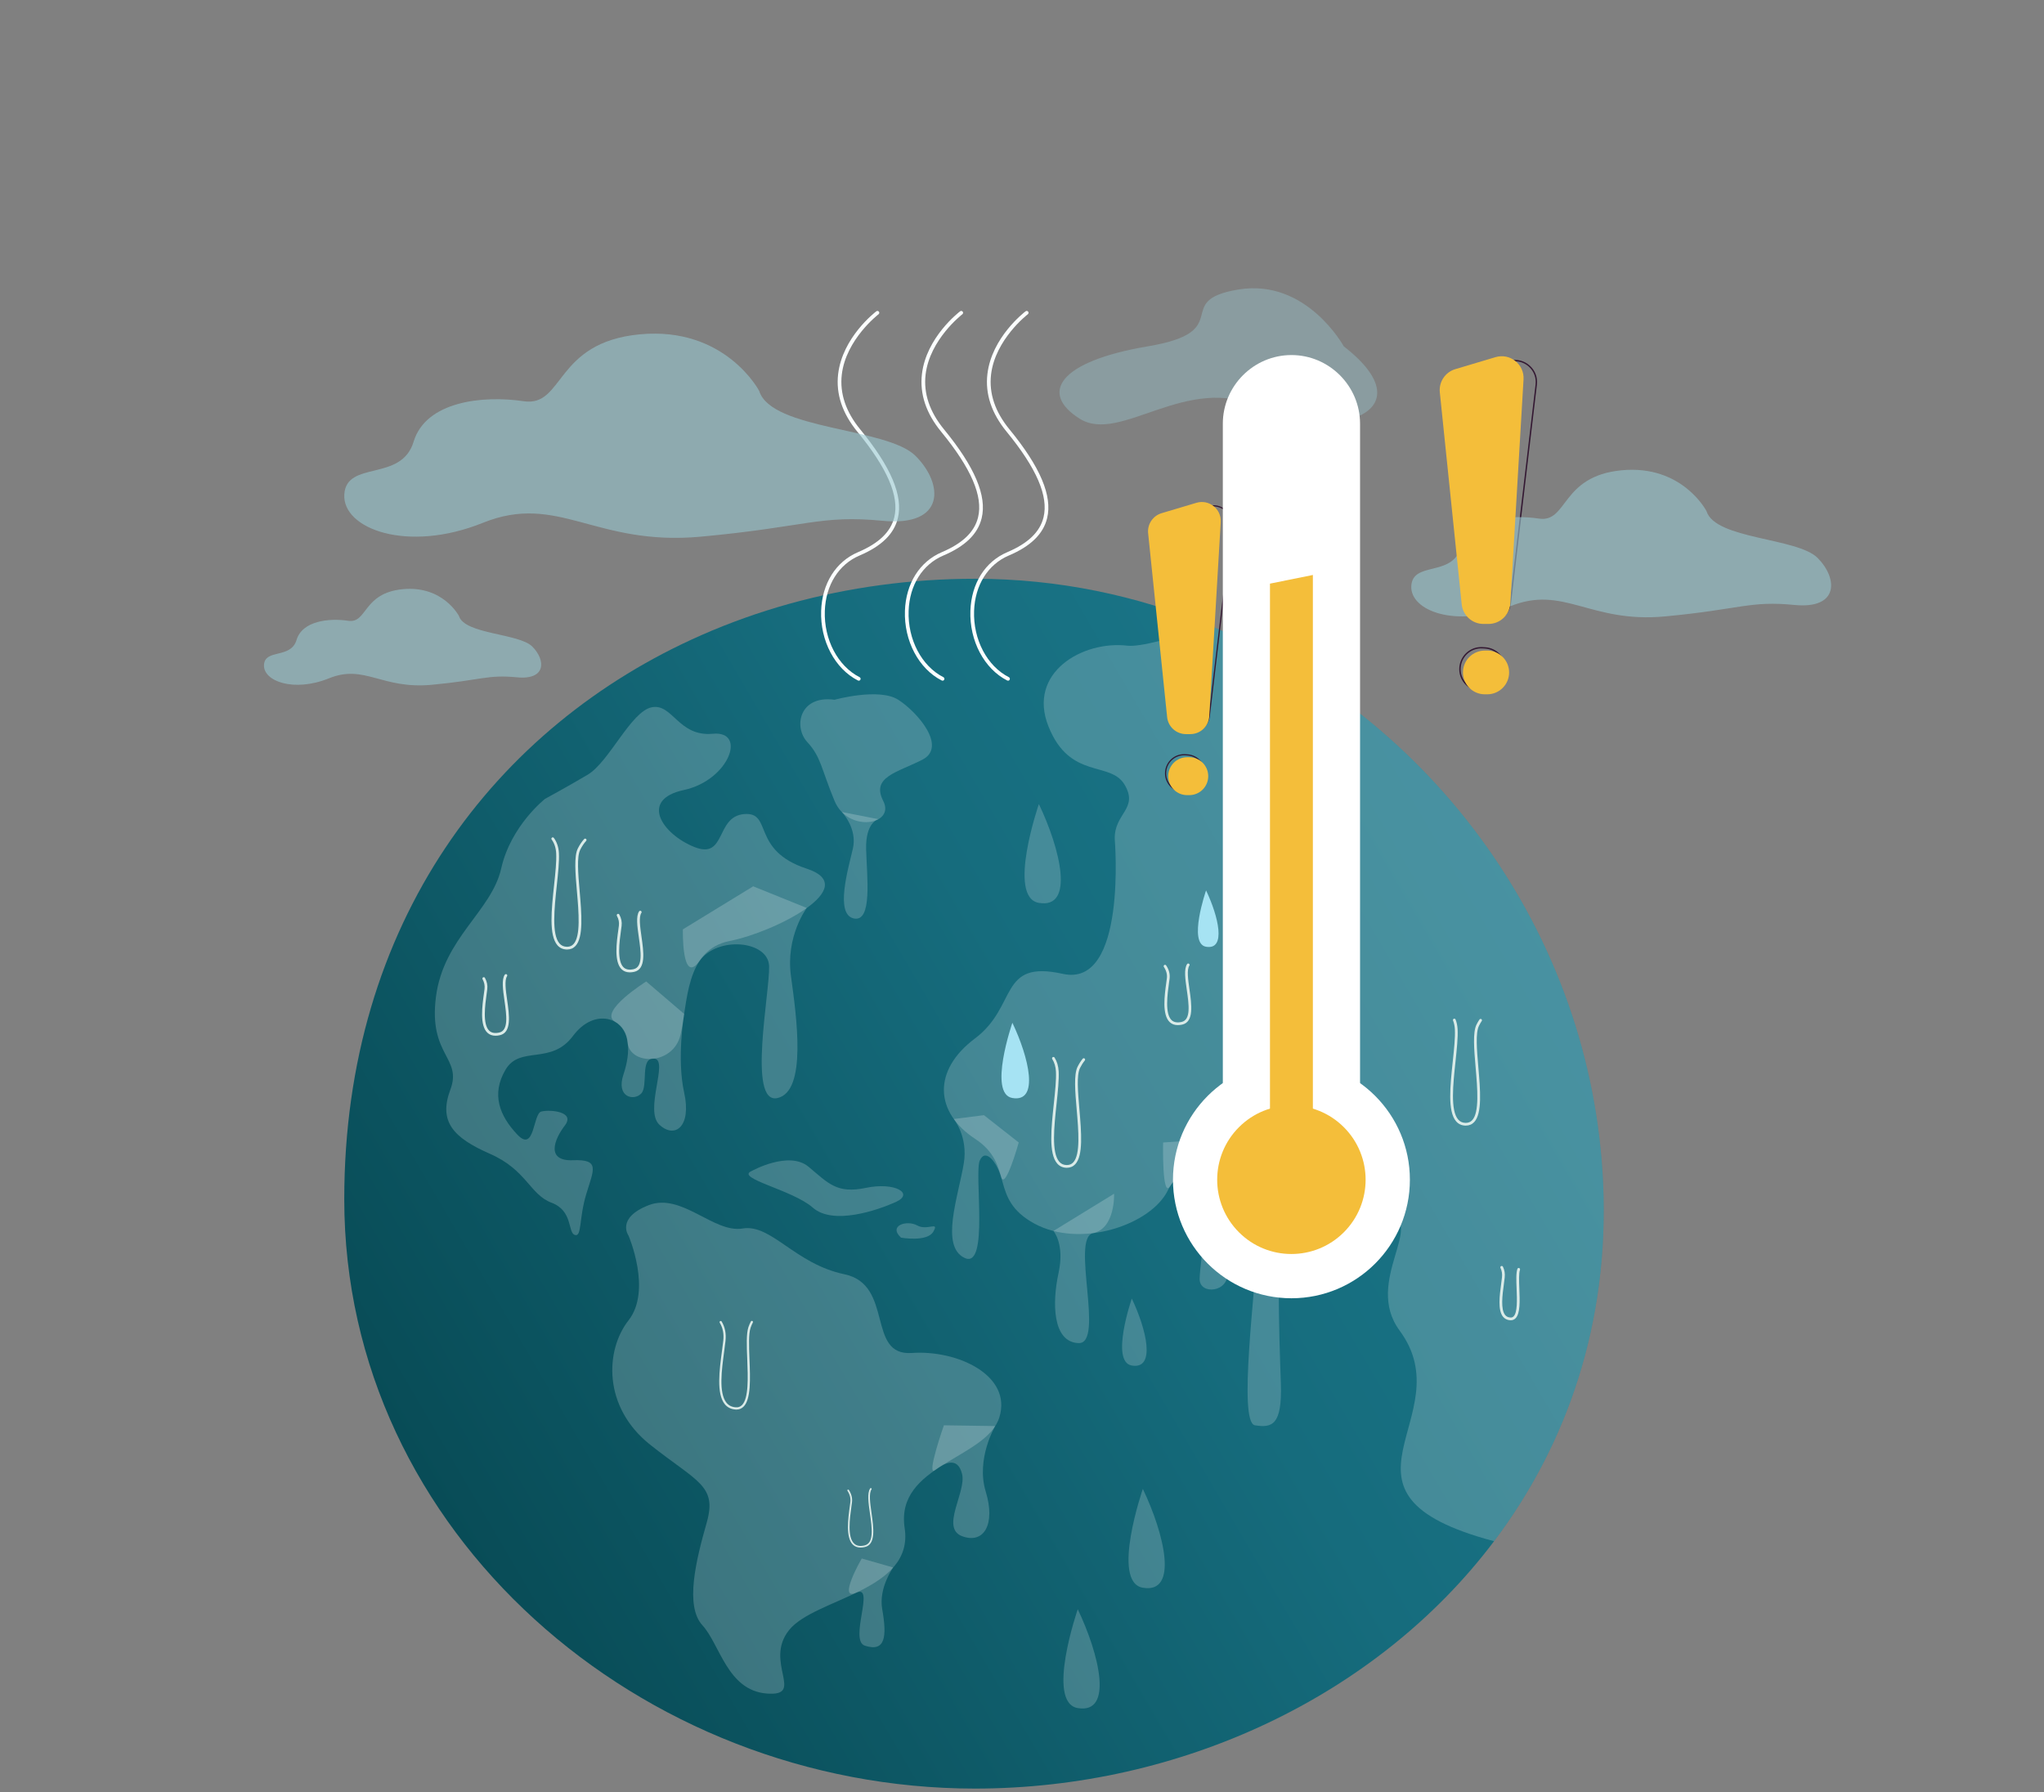 <svg width="195" height="171" viewBox="0 0 195 171" fill="none" xmlns="http://www.w3.org/2000/svg">
<rect x="0" y="0" width="195" height="171" fill="#808080" stroke="none"/>
<path d="M142.543 147.041C142.54 147.043 142.539 147.046 142.536 147.048C131.37 161.853 112.614 170.649 93.013 170.649C61.162 170.649 32.843 146.29 32.843 114.415C32.843 88.12 47.194 69.264 66.955 60.581C72.304 58.231 78.05 56.625 84.014 55.822C86.967 55.422 89.974 55.22 93.013 55.22C100.914 55.22 108.494 56.811 115.45 59.692C115.486 59.708 115.523 59.722 115.559 59.738C136.589 68.493 151.875 89.032 152.941 112.935C153.532 126.196 149.518 137.791 142.543 147.041Z" fill="url(#paint0_linear_2651_14171)"/>
<path d="M59.966 117.901C59.966 117.901 62.212 123.112 59.966 125.973C57.72 128.834 57.516 134.249 62.008 137.825C66.5 141.401 68.44 141.707 67.419 145.283C66.398 148.86 65.326 153.227 67.01 155.067C68.695 156.906 69.384 161.273 73.136 161.58C76.888 161.886 72.83 158.591 75.28 155.526C77.73 152.461 87.225 151.848 86.306 145.794C85.387 139.741 94.117 139.204 95.342 135.219C96.567 131.235 91.36 128.783 86.995 129.089C82.631 129.396 85.311 122.576 80.563 121.579C75.816 120.583 73.595 116.752 70.839 117.212C68.082 117.671 65.019 113.763 61.88 114.989C58.741 116.215 59.966 117.901 59.966 117.901Z" fill="white" fill-opacity="0.2"/>
<path d="M52.002 76.216C52.002 76.216 48.735 78.77 47.816 82.857C46.898 86.944 42.303 89.498 41.589 95.118C40.874 100.737 44.115 100.891 42.967 103.956C41.818 107.021 43.246 108.553 46.743 110.086C50.241 111.619 50.547 113.975 52.615 114.751C54.682 115.527 54.146 117.596 54.836 117.826C55.525 118.056 55.218 116.268 55.933 113.918C56.648 111.568 57.26 110.597 54.657 110.699C52.053 110.801 52.87 108.707 53.891 107.379C54.912 106.05 52.462 105.846 51.645 106.05C50.828 106.255 51.032 110.035 49.348 108.247C47.663 106.459 46.847 104.415 48.225 102.065C49.603 99.716 52.564 101.657 54.657 98.847C56.75 96.037 59.711 97.161 59.864 99.409C60.017 101.657 64.203 101.708 64.918 98.745C65.632 95.782 65.326 90.622 69.614 89.779C73.902 88.936 82.331 84.645 76.968 82.883C71.605 81.12 73.749 77.442 70.992 77.672C68.236 77.902 69.308 82.04 66.245 80.814C63.182 79.588 60.962 76.292 65.249 75.373C69.537 74.453 71.299 69.702 68.006 70.009C64.713 70.315 64.177 67.097 62.187 67.48C60.196 67.863 58.128 72.691 56.061 73.917C53.993 75.143 52.002 76.216 52.002 76.216Z" fill="white" fill-opacity="0.2"/>
<path d="M79.619 66.764C79.619 66.764 83.856 65.589 85.693 66.764C87.531 67.939 90.39 71.26 87.99 72.486C85.591 73.712 83.088 74.121 84.263 76.42C85.438 78.719 80.895 79.485 79.619 76.42C78.342 73.355 78.342 72.231 77.015 70.8C75.688 69.37 76.249 66.305 79.619 66.764Z" fill="white" fill-opacity="0.2"/>
<path d="M142.543 147.04C142.54 147.043 142.539 147.046 142.536 147.048C125.201 142.447 139.655 135.241 133.526 126.953C130.023 122.219 136.256 116.523 132.271 115.739C129.959 115.286 124.637 121.195 121.561 115.739C118.486 110.286 113.016 110.249 111.421 113.556C109.825 116.862 103.103 119.143 98.692 116.748C94.28 114.354 96.837 111.162 93.019 108.652C89.201 106.143 88.918 102.153 93.019 99.074C97.121 95.996 95.241 91.548 101.394 92.916C107.547 94.284 106.35 80.089 106.35 80.089C106.256 77.607 108.658 77.181 107.289 74.871C105.923 72.562 102.078 74.443 100.027 69.313C97.976 64.182 103.274 61.102 107.547 61.604C108.791 61.749 111.81 60.878 115.559 59.737C136.589 68.493 151.875 89.032 152.941 112.934C153.532 126.196 149.518 137.791 142.543 147.04Z" fill="white" fill-opacity="0.2"/>
<path d="M71.718 111.723C71.718 111.723 75.255 109.751 77.136 111.32C79.017 112.888 79.823 113.919 82.599 113.337C85.376 112.754 87.256 113.874 85.465 114.681C83.674 115.488 79.465 116.922 77.539 115.219C75.614 113.516 70.066 112.411 71.718 111.723Z" fill="white" fill-opacity="0.2"/>
<path d="M85.958 118.085C85.958 118.085 88.465 118.533 89.047 117.503C89.629 116.472 88.465 117.458 87.502 116.92C86.54 116.382 84.704 116.92 85.958 118.085Z" fill="white" fill-opacity="0.2"/>
<path d="M142.061 59.403C142.019 59.403 141.977 59.402 141.934 59.399L141.46 59.371C140.377 59.308 139.525 58.442 139.477 57.357L138.605 37.441C138.56 36.427 139.244 35.525 140.23 35.294L144.046 34.397C144.724 34.238 145.414 34.413 145.934 34.879C146.454 35.344 146.705 36.008 146.624 36.7L144.153 57.541C144.026 58.608 143.12 59.403 142.061 59.403ZM144.538 34.471C144.385 34.471 144.23 34.489 144.077 34.525L140.26 35.421C139.335 35.638 138.694 36.485 138.735 37.435L139.607 57.352C139.652 58.368 140.452 59.181 141.467 59.242L141.941 59.269C141.982 59.272 142.021 59.272 142.061 59.272C143.054 59.273 143.905 58.526 144.023 57.527L146.494 36.686C146.571 36.035 146.336 35.412 145.848 34.976C145.477 34.645 145.017 34.471 144.538 34.471Z" fill="#331832"/>
<path d="M141.554 65.971C141.512 65.971 141.47 65.969 141.428 65.966H141.427L141.2 65.952C140.626 65.919 140.103 65.66 139.727 65.223C139.352 64.788 139.173 64.233 139.223 63.66C139.321 62.557 140.229 61.734 141.318 61.734C141.362 61.734 141.406 61.736 141.449 61.739L141.677 61.752C142.24 61.785 142.756 62.035 143.13 62.457C143.504 62.878 143.691 63.42 143.658 63.984C143.592 65.103 142.66 65.971 141.554 65.971ZM141.435 65.836C141.475 65.839 141.514 65.839 141.553 65.839C142.592 65.839 143.466 65.027 143.528 63.975C143.56 63.448 143.383 62.939 143.032 62.544C142.681 62.148 142.197 61.914 141.67 61.882L141.442 61.869C140.356 61.804 139.449 62.596 139.353 63.672C139.306 64.21 139.474 64.73 139.826 65.138C140.178 65.547 140.669 65.79 141.208 65.822L141.435 65.836Z" fill="#331832"/>
<path d="M113.611 69.932C113.574 69.932 113.537 69.932 113.499 69.929L113.088 69.905C112.15 69.85 111.411 69.098 111.37 68.158L110.614 50.892C110.575 50.013 111.168 49.229 112.023 49.029L115.331 48.252C115.922 48.114 116.518 48.266 116.968 48.669C117.419 49.073 117.637 49.648 117.566 50.25L115.424 68.318C115.314 69.242 114.528 69.932 113.611 69.932ZM115.757 48.315C115.625 48.315 115.491 48.33 115.357 48.361L112.049 49.139C111.246 49.327 110.69 50.062 110.726 50.886L111.482 68.152C111.521 69.036 112.214 69.74 113.095 69.792L113.506 69.816C113.541 69.818 113.576 69.819 113.61 69.819C114.472 69.819 115.208 69.172 115.311 68.304L117.453 50.235C117.52 49.673 117.316 49.132 116.893 48.753C116.572 48.467 116.173 48.315 115.757 48.315Z" fill="#331832"/>
<path d="M113.171 75.626C113.134 75.626 113.098 75.626 113.061 75.623L112.863 75.611C112.365 75.582 111.912 75.357 111.586 74.979C111.261 74.6 111.105 74.119 111.149 73.623C111.234 72.667 112.023 71.953 112.968 71.953C113.005 71.953 113.042 71.953 113.08 71.956L113.277 71.969C114.284 72.028 115.054 72.897 114.994 73.904C114.966 74.392 114.749 74.839 114.383 75.165C114.045 75.464 113.619 75.626 113.171 75.626ZM112.968 72.066C112.081 72.066 111.341 72.735 111.262 73.632C111.221 74.099 111.366 74.551 111.672 74.906C111.977 75.26 112.403 75.471 112.87 75.498L113.068 75.51C113.103 75.511 113.137 75.513 113.171 75.513C113.591 75.513 113.992 75.361 114.308 75.079C114.652 74.775 114.855 74.355 114.882 73.898C114.938 72.952 114.215 72.138 113.27 72.082L113.072 72.069C113.037 72.067 113.002 72.066 112.968 72.066Z" fill="#331832"/>
<path d="M113.563 70.042H113.143C112.217 70.042 111.44 69.341 111.345 68.419L109.534 50.884C109.445 50.019 109.983 49.213 110.816 48.964L114.138 47.973C115.34 47.615 116.533 48.56 116.459 49.813L115.367 68.339C115.311 69.295 114.52 70.042 113.563 70.042Z" fill="#F4BE3A"/>
<path d="M113.459 75.864H113.257C112.239 75.864 111.421 75.022 111.45 74.003C111.479 73.025 112.279 72.246 113.257 72.246H113.459C114.458 72.246 115.267 73.056 115.267 74.055C115.267 75.054 114.458 75.864 113.459 75.864Z" fill="#F4BE3A"/>
<path d="M100.498 117.449C100.498 117.449 101.595 118.674 100.987 121.455C100.379 124.236 100.379 128.059 102.897 128.146C105.416 128.233 102.133 118.116 104.279 117.656C106.425 117.196 106.284 113.895 106.284 113.895L100.498 117.449Z" fill="white" fill-opacity="0.2"/>
<path d="M117.607 111.86C117.607 111.86 120.178 113.893 119.982 118.391C119.787 122.888 118.094 135.73 119.722 135.989C121.35 136.248 122.327 135.988 122.196 132.012C122.066 128.036 121.585 116.523 122.884 117.343C124.183 118.162 125.728 117.804 125.981 117.022C126.234 116.24 121.794 112.721 121.794 112.721L118.68 110.993L117.607 111.86Z" fill="white" fill-opacity="0.2"/>
<path d="M122.338 118.009C122.338 118.009 122.631 116.871 123.054 117.686C123.301 118.161 122.522 121.243 123.548 121.129C124.169 121.06 123.694 117.707 124.361 118.008C124.716 118.168 124.063 116.882 124.063 116.882C124.063 116.882 122.945 116.404 122.902 116.426C122.859 116.447 122.338 116.762 122.338 116.762L122.338 118.009Z" fill="white" fill-opacity="0.2"/>
<path d="M119.11 113.894C119.11 113.894 118.256 112.167 117.084 112.525C115.912 112.884 116.823 119.336 117.084 121.324C117.344 123.312 114.414 123.605 114.446 122.008C114.479 120.412 115.614 113.474 114.772 112.476C113.93 111.478 112.43 111.877 111.636 113.167C110.842 114.456 110.962 109.006 110.962 109.006L117.607 108.55L120.47 109.821L119.11 113.894Z" fill="white" fill-opacity="0.2"/>
<path d="M76.967 86.631C76.967 86.631 74.937 89.301 75.458 93.124C75.979 96.948 77.021 104.16 74.155 104.769C71.29 105.377 73.461 94.601 73.374 92.168C73.287 89.735 68.451 89.289 66.734 91.684C65.016 94.08 65.147 88.671 65.147 88.671L71.855 84.564L76.967 86.631Z" fill="white" fill-opacity="0.2"/>
<path d="M65.27 96.74C65.27 96.74 64.546 100.988 65.27 104.246C65.993 107.505 64.378 108.678 62.906 107.31C61.434 105.941 63.825 101.135 62.422 101.001C61.019 100.867 61.869 103.595 61.174 104.333C60.479 105.072 58.744 104.703 59.481 102.508C60.218 100.313 60.091 98.332 58.669 97.482C57.053 96.516 61.651 93.644 61.651 93.644L65.27 96.74Z" fill="white" fill-opacity="0.2"/>
<path d="M94.945 136.061C94.945 136.061 93.086 139.19 94.041 142.314C94.996 145.438 93.867 147.35 91.783 146.568C89.699 145.786 92.203 142.353 91.783 140.637C91.363 138.921 90.096 139.588 89.204 140.264C88.313 140.941 90.049 135.989 90.049 135.989L94.945 136.061Z" fill="white" fill-opacity="0.2"/>
<path d="M85.21 149.556C85.21 149.556 83.808 151.504 84.163 153.519C84.619 156.105 84.489 157.658 82.514 157.017C80.965 156.515 83.534 151.118 81.689 151.96C79.843 152.802 82.21 148.696 82.21 148.696L85.21 149.556Z" fill="white" fill-opacity="0.2"/>
<path d="M90.992 106.765C90.992 106.765 92.369 108.435 91.947 110.993C91.426 114.149 89.668 118.912 92.028 120.02C94.387 121.128 92.909 111.947 93.476 110.713C94.043 109.48 95.114 110.958 95.508 112.292C95.903 113.627 97.188 109.005 97.188 109.005L93.869 106.398L90.992 106.765Z" fill="white" fill-opacity="0.2"/>
<path d="M80.31 77.472C80.31 77.472 81.819 79.025 81.363 80.98C80.907 82.935 79.646 87.237 81.449 87.628C83.252 88.019 82.701 83.652 82.63 81.045C82.559 78.438 83.798 78.159 83.798 78.159L80.31 77.472Z" fill="white" fill-opacity="0.2"/>
<path d="M101.776 111.418C101.766 111.418 101.755 111.418 101.744 111.418C101.385 111.41 101.088 111.274 100.862 111.017C100.028 110.069 100.287 107.634 100.538 105.281C100.662 104.115 100.779 103.013 100.738 102.235C100.713 101.777 100.595 101.376 100.387 101.045C100.349 100.984 100.368 100.903 100.429 100.866C100.49 100.825 100.569 100.846 100.608 100.906C100.84 101.275 100.971 101.717 100.998 102.221C101.04 103.02 100.922 104.132 100.797 105.309C100.564 107.499 100.299 109.982 101.058 110.845C101.236 111.049 101.462 111.15 101.75 111.157C101.759 111.157 101.768 111.157 101.776 111.157C102.028 111.157 102.229 111.075 102.388 110.904C103.087 110.16 102.89 107.883 102.718 105.873C102.569 104.152 102.429 102.527 102.803 101.78C102.944 101.496 103.108 101.239 103.29 101.015C103.337 100.958 103.418 100.95 103.473 100.996C103.529 101.041 103.538 101.123 103.492 101.18C103.322 101.389 103.169 101.629 103.036 101.895C102.695 102.578 102.832 104.168 102.977 105.851C103.163 108.016 103.356 110.252 102.578 111.082C102.369 111.305 102.099 111.418 101.776 111.418Z" fill="#DAEBE8"/>
<path d="M54.099 90.593C54.088 90.593 54.077 90.593 54.066 90.593C53.707 90.584 53.41 90.449 53.184 90.192C52.35 89.241 52.609 86.807 52.86 84.452C52.984 83.288 53.101 82.188 53.06 81.41C53.032 80.894 52.887 80.453 52.629 80.1C52.586 80.042 52.599 79.961 52.656 79.918C52.714 79.877 52.796 79.888 52.838 79.947C53.127 80.34 53.29 80.827 53.32 81.395C53.363 82.194 53.244 83.304 53.119 84.48C52.885 86.671 52.621 89.155 53.379 90.02C53.559 90.224 53.785 90.325 54.072 90.332C54.082 90.332 54.09 90.332 54.099 90.332C54.35 90.332 54.551 90.25 54.711 90.079C55.409 89.335 55.213 87.056 55.039 85.048C54.891 83.326 54.751 81.7 55.125 80.953C55.297 80.609 55.5 80.307 55.727 80.056C55.776 80.003 55.857 80 55.911 80.046C55.964 80.096 55.968 80.178 55.92 80.23C55.708 80.464 55.519 80.746 55.357 81.069C55.017 81.751 55.154 83.341 55.3 85.024C55.486 87.189 55.679 89.427 54.901 90.257C54.692 90.48 54.422 90.593 54.099 90.593Z" fill="#DAEBE8"/>
<path d="M139.836 107.395C139.825 107.395 139.814 107.395 139.803 107.395C139.444 107.386 139.147 107.252 138.921 106.994C138.088 106.044 138.346 103.609 138.597 101.257C138.721 100.09 138.838 98.99 138.797 98.212C138.78 97.903 138.722 97.619 138.622 97.369C138.596 97.302 138.629 97.227 138.695 97.2C138.762 97.175 138.838 97.206 138.865 97.274C138.975 97.55 139.039 97.861 139.057 98.198C139.1 98.997 138.981 100.107 138.856 101.284C138.623 103.475 138.359 105.957 139.117 106.822C139.296 107.026 139.522 107.127 139.809 107.134C139.819 107.134 139.827 107.134 139.836 107.134C140.087 107.134 140.288 107.052 140.448 106.881C141.146 106.137 140.95 103.858 140.777 101.85C140.629 100.129 140.489 98.504 140.862 97.756C140.949 97.581 141.044 97.418 141.143 97.272C141.183 97.213 141.265 97.197 141.324 97.236C141.383 97.276 141.399 97.357 141.358 97.416C141.266 97.555 141.177 97.709 141.095 97.872C140.755 98.554 140.891 100.143 141.036 101.826C141.223 103.991 141.416 106.229 140.638 107.059C140.429 107.282 140.159 107.395 139.836 107.395Z" fill="#DAEBE8"/>
<path d="M112.366 97.808C112.058 97.808 111.802 97.715 111.602 97.53C110.839 96.826 111.098 94.952 111.271 93.712C111.288 93.582 111.305 93.459 111.32 93.346C111.368 92.977 111.272 92.612 111.036 92.257C110.996 92.198 111.012 92.117 111.072 92.077C111.131 92.037 111.212 92.052 111.253 92.113C111.525 92.52 111.634 92.947 111.579 93.381C111.563 93.493 111.547 93.616 111.529 93.748C111.374 94.861 111.116 96.728 111.778 97.34C111.999 97.54 112.308 97.595 112.725 97.504C113.628 97.302 113.421 95.846 113.22 94.438C113.075 93.418 112.937 92.454 113.249 91.987C113.289 91.926 113.37 91.913 113.43 91.951C113.49 91.991 113.506 92.072 113.466 92.132C113.209 92.516 113.346 93.475 113.478 94.401C113.685 95.856 113.92 97.504 112.781 97.759C112.634 97.792 112.495 97.808 112.366 97.808Z" fill="#DAEBE8"/>
<path d="M82.103 147.654C81.814 147.654 81.573 147.567 81.386 147.395C80.656 146.721 80.908 144.897 81.075 143.689C81.093 143.561 81.11 143.439 81.124 143.327C81.173 142.959 81.08 142.595 80.851 142.242C80.827 142.205 80.838 142.157 80.874 142.134C80.91 142.112 80.959 142.119 80.982 142.155C81.233 142.542 81.333 142.942 81.28 143.347C81.266 143.46 81.249 143.581 81.231 143.711C81.068 144.887 80.823 146.662 81.493 147.28C81.723 147.492 82.042 147.551 82.467 147.453C83.398 147.245 83.192 145.792 82.991 144.386C82.849 143.393 82.716 142.456 83.013 142.014C83.037 141.976 83.086 141.97 83.121 141.992C83.157 142.017 83.167 142.064 83.143 142.101C82.88 142.494 83.009 143.402 83.146 144.365C83.347 145.772 83.574 147.366 82.501 147.606C82.36 147.638 82.227 147.654 82.103 147.654Z" fill="#DAEBE8"/>
<path d="M60.087 92.774C59.78 92.774 59.524 92.681 59.324 92.498C58.56 91.794 58.821 89.918 58.993 88.678C59.011 88.548 59.028 88.425 59.042 88.312C59.083 87.998 59.02 87.686 58.854 87.382C58.82 87.32 58.843 87.241 58.907 87.206C58.97 87.17 59.048 87.196 59.083 87.258C59.276 87.609 59.349 87.977 59.301 88.347C59.286 88.46 59.269 88.583 59.251 88.713C59.096 89.829 58.838 91.694 59.5 92.305C59.722 92.509 60.03 92.56 60.447 92.47C61.35 92.269 61.142 90.813 60.942 89.405C60.797 88.384 60.659 87.421 60.972 86.954C61.012 86.894 61.094 86.879 61.152 86.918C61.212 86.959 61.228 87.04 61.188 87.099C60.931 87.484 61.068 88.442 61.2 89.369C61.407 90.822 61.642 92.47 60.504 92.725C60.356 92.758 60.217 92.774 60.087 92.774Z" fill="#DAEBE8"/>
<path d="M47.271 98.82C46.963 98.82 46.707 98.727 46.507 98.542C45.744 97.838 46.004 95.964 46.176 94.724C46.194 94.594 46.211 94.471 46.225 94.358C46.266 94.044 46.203 93.732 46.038 93.427C46.003 93.363 46.026 93.285 46.09 93.251C46.153 93.213 46.232 93.239 46.266 93.303C46.458 93.657 46.532 94.023 46.484 94.393C46.469 94.505 46.452 94.629 46.434 94.76C46.28 95.873 46.021 97.74 46.683 98.351C46.905 98.554 47.215 98.607 47.63 98.516C48.533 98.314 48.325 96.858 48.125 95.451C47.98 94.43 47.842 93.466 48.155 92.999C48.195 92.94 48.276 92.924 48.336 92.963C48.395 93.003 48.411 93.084 48.372 93.144C48.114 93.528 48.251 94.487 48.383 95.413C48.59 96.868 48.825 98.516 47.687 98.771C47.539 98.804 47.401 98.82 47.271 98.82Z" fill="#DAEBE8"/>
<path d="M144.121 125.967C144.102 125.967 144.081 125.967 144.061 125.965C143.781 125.945 143.555 125.831 143.389 125.629C142.877 124.997 143.064 123.594 143.215 122.466C143.242 122.258 143.269 122.06 143.29 121.877C143.327 121.544 143.28 121.24 143.148 120.974C143.116 120.909 143.143 120.831 143.207 120.799C143.274 120.77 143.35 120.794 143.382 120.859C143.536 121.17 143.592 121.522 143.548 121.905C143.527 122.09 143.501 122.292 143.473 122.501C143.329 123.578 143.15 124.92 143.592 125.464C143.712 125.611 143.871 125.691 144.08 125.705C144.211 125.721 144.31 125.681 144.394 125.6C144.776 125.229 144.729 124.022 144.686 122.957C144.656 122.186 144.627 121.459 144.761 121.067C144.785 120.999 144.858 120.96 144.927 120.986C144.995 121.009 145.031 121.083 145.008 121.151C144.889 121.498 144.917 122.202 144.946 122.947C144.993 124.122 145.041 125.337 144.575 125.788C144.451 125.908 144.299 125.967 144.121 125.967Z" fill="#DAEBE8"/>
<path d="M70.255 134.487C70.225 134.487 70.196 134.485 70.165 134.484C69.737 134.452 69.392 134.28 69.142 133.971C68.331 132.972 68.635 130.702 68.879 128.877C68.924 128.536 68.968 128.211 69.002 127.911C69.075 127.269 68.961 126.694 68.664 126.198C68.634 126.147 68.65 126.082 68.701 126.052C68.751 126.023 68.816 126.037 68.847 126.088C69.169 126.625 69.292 127.246 69.214 127.934C69.18 128.237 69.136 128.563 69.09 128.906C68.851 130.689 68.554 132.91 69.307 133.836C69.522 134.101 69.809 134.244 70.181 134.27C70.423 134.296 70.618 134.222 70.777 134.068C71.437 133.43 71.357 131.429 71.287 129.662C71.237 128.413 71.191 127.232 71.404 126.609C71.469 126.421 71.547 126.243 71.635 126.082C71.663 126.029 71.727 126.01 71.78 126.039C71.831 126.068 71.851 126.133 71.822 126.183C71.74 126.335 71.667 126.502 71.607 126.678C71.405 127.262 71.451 128.425 71.5 129.655C71.576 131.553 71.654 133.517 70.925 134.221C70.743 134.397 70.518 134.487 70.255 134.487Z" fill="#DAEBE8"/>
<path d="M109.029 142.057C109.029 142.057 105.952 150.96 109.029 151.487C112.461 152.074 111.089 146.37 109.029 142.057Z" fill="white" fill-opacity="0.2"/>
<path d="M107.975 123.899C107.975 123.899 105.891 129.93 107.975 130.286C110.299 130.684 109.37 126.821 107.975 123.899Z" fill="white" fill-opacity="0.2"/>
<path d="M99.111 76.715C99.111 76.715 96.034 85.618 99.111 86.145C102.543 86.732 101.171 81.028 99.111 76.715Z" fill="white" fill-opacity="0.2"/>
<path d="M115.06 84.955C115.06 84.955 113.306 90.03 115.06 90.33C117.017 90.665 116.235 87.414 115.06 84.955Z" fill="#A6E3F3"/>
<path d="M96.582 97.584C96.582 97.584 94.24 104.361 96.582 104.762C99.195 105.209 98.15 100.867 96.582 97.584Z" fill="#A6E3F3"/>
<path d="M102.819 153.538C102.819 153.538 99.742 162.442 102.819 162.968C106.252 163.555 104.88 157.851 102.819 153.538Z" fill="white" fill-opacity="0.2"/>
<path d="M81.928 64.945C81.901 64.945 81.874 64.939 81.848 64.926C79.649 63.807 78.239 61.135 78.338 58.278C78.427 55.672 79.743 53.58 81.859 52.682C83.842 51.839 84.972 50.754 85.314 49.361C85.806 47.353 84.655 44.68 81.791 41.188C80.353 39.434 79.736 37.585 79.959 35.692C80.371 32.192 83.47 29.802 83.602 29.702C83.679 29.643 83.788 29.659 83.848 29.735C83.908 29.813 83.892 29.923 83.814 29.983C83.783 30.006 80.702 32.386 80.309 35.736C80.099 37.529 80.689 39.288 82.064 40.965C85.002 44.548 86.177 47.321 85.655 49.445C85.285 50.953 84.089 52.117 81.996 53.006C80.01 53.851 78.775 55.826 78.689 58.29C78.595 61.014 79.929 63.554 82.008 64.611C82.094 64.656 82.129 64.761 82.084 64.848C82.053 64.91 81.992 64.945 81.928 64.945Z" fill="#FCFFFF"/>
<path d="M89.922 64.945C89.895 64.945 89.868 64.939 89.842 64.926C87.644 63.807 86.233 61.135 86.332 58.276C86.422 55.672 87.739 53.58 89.854 52.682C91.837 51.839 92.966 50.754 93.308 49.361C93.801 47.353 92.649 44.68 89.786 41.188C88.347 39.434 87.731 37.585 87.954 35.692C88.365 32.192 91.465 29.802 91.597 29.702C91.673 29.643 91.784 29.659 91.843 29.735C91.902 29.813 91.887 29.923 91.809 29.983C91.778 30.006 88.696 32.386 88.303 35.736C88.093 37.529 88.683 39.288 90.059 40.965C92.997 44.548 94.171 47.321 93.65 49.445C93.28 50.953 92.084 52.117 89.991 53.006C88.006 53.851 86.769 55.824 86.684 58.29C86.59 61.012 87.924 63.554 90.002 64.611C90.089 64.656 90.123 64.761 90.079 64.848C90.048 64.91 89.986 64.945 89.922 64.945Z" fill="#FCFFFF"/>
<path d="M96.167 64.945C96.14 64.945 96.113 64.939 96.087 64.926C93.889 63.807 92.478 61.135 92.577 58.276C92.666 55.672 93.983 53.58 96.099 52.682C98.081 51.839 99.211 50.752 99.553 49.361C100.046 47.353 98.894 44.68 96.031 41.188C94.592 39.434 93.976 37.585 94.199 35.692C94.61 32.192 97.709 29.802 97.842 29.702C97.918 29.643 98.029 29.659 98.088 29.735C98.147 29.813 98.132 29.923 98.055 29.983C98.023 30.006 94.941 32.386 94.548 35.736C94.338 37.529 94.928 39.288 96.304 40.965C99.242 44.547 100.417 47.321 99.895 49.445C99.525 50.952 98.329 52.117 96.236 53.006C94.251 53.851 93.014 55.824 92.929 58.29C92.835 61.012 94.168 63.554 96.247 64.611C96.334 64.656 96.368 64.761 96.324 64.848C96.293 64.91 96.231 64.945 96.167 64.945Z" fill="#FCFFFF"/>
<g opacity="0.6">
<path d="M72.428 37.299C72.428 37.299 69.201 31.125 61.036 31.899C52.871 32.673 53.843 38.861 49.955 38.281C46.067 37.7 40.623 38.281 39.457 42.148C38.291 46.016 33.041 43.889 32.847 47.176C32.653 50.464 38.874 52.784 46.067 49.883C53.26 46.983 56.759 52.137 66.868 51.203C76.978 50.27 78.23 49.11 84.214 49.69C90.197 50.27 90.055 46.195 87.334 43.487C84.612 40.78 73.594 41.038 72.428 37.299Z" fill="#98C6CF"/>
</g>
<g opacity="0.6">
<path d="M162.804 48.77C162.804 48.77 160.508 44.311 154.698 44.87C148.888 45.428 149.58 49.898 146.813 49.479C144.046 49.06 140.173 49.479 139.343 52.272C138.513 55.065 134.778 53.529 134.64 55.903C134.502 58.277 138.928 59.953 144.046 57.858C149.165 55.763 151.654 59.486 158.848 58.812C166.041 58.138 166.932 57.3 171.19 57.719C175.447 58.138 175.346 55.194 173.409 53.239C171.473 51.284 163.634 51.47 162.804 48.77Z" fill="#98C6CF"/>
</g>
<g opacity="0.6">
<path d="M43.781 58.766C43.781 58.766 42.265 55.848 38.429 56.213C34.593 56.579 35.05 59.504 33.223 59.23C31.396 58.955 28.839 59.23 28.291 61.058C27.743 62.886 25.277 61.881 25.186 63.434C25.094 64.988 28.017 66.085 31.397 64.714C34.776 63.343 36.42 65.779 41.169 65.338C45.919 64.897 46.507 64.348 49.318 64.623C52.13 64.897 52.063 62.97 50.784 61.691C49.505 60.411 44.329 60.533 43.781 58.766Z" fill="#98C6CF"/>
</g>
<g opacity="0.4">
<path d="M128.196 33.043C128.196 33.043 124.649 26.554 118.159 27.62C111.669 28.686 118.015 31.611 109.506 33.043C100.997 34.474 99.123 37.52 103.016 39.957C106.91 42.393 113.256 35.54 120.178 38.891C127.1 42.241 136.358 39.379 128.196 33.043Z" fill="#98C6CF"/>
</g>
<path d="M142.006 59.53H141.522C140.454 59.53 139.558 58.721 139.448 57.658L137.36 37.434C137.257 36.436 137.878 35.506 138.838 35.22L142.67 34.077C144.056 33.663 145.432 34.754 145.347 36.199L144.087 57.566C144.022 58.669 143.11 59.53 142.006 59.53Z" fill="#F4BE3A"/>
<path d="M141.887 66.245H141.654C140.479 66.245 139.536 65.274 139.57 64.099C139.602 62.97 140.526 62.072 141.654 62.072H141.887C143.038 62.072 143.972 63.006 143.972 64.159C143.972 65.311 143.038 66.245 141.887 66.245Z" fill="#F4BE3A"/>
<path d="M123.204 123.868C129.446 123.868 134.505 118.805 134.505 112.559C134.505 106.313 129.446 101.249 123.204 101.249C116.963 101.249 111.903 106.313 111.903 112.559C111.903 118.805 116.963 123.868 123.204 123.868Z" fill="white"/>
<path d="M123.205 113.821C119.604 113.821 116.659 110.873 116.659 107.27V40.427C116.659 36.824 119.604 33.876 123.205 33.876C126.805 33.876 129.751 36.824 129.751 40.427V107.27C129.751 110.873 126.805 113.821 123.205 113.821Z" fill="white"/>
<path d="M125.25 54.858V108.258C125.25 109.384 124.33 110.304 123.204 110.304C122.079 110.304 121.157 109.384 121.157 108.258V55.685L125.25 54.858Z" fill="#F4BE3A"/>
<path d="M128.207 117.57C130.972 114.803 130.972 110.316 128.207 107.549C125.442 104.782 120.96 104.782 118.195 107.549C115.43 110.316 115.43 114.803 118.195 117.57C120.96 120.337 125.442 120.337 128.207 117.57Z" fill="#F4BE3A"/>
<defs>
<linearGradient id="paint0_linear_2651_14171" x1="183.115" y1="55.22" x2="2.074" y2="161.186" gradientUnits="userSpaceOnUse">
<stop stop-color="#1F8297"/>
<stop offset="0.448" stop-color="#166C7D"/>
<stop offset="1" stop-color="#003940"/>
</linearGradient>
</defs>
</svg>
